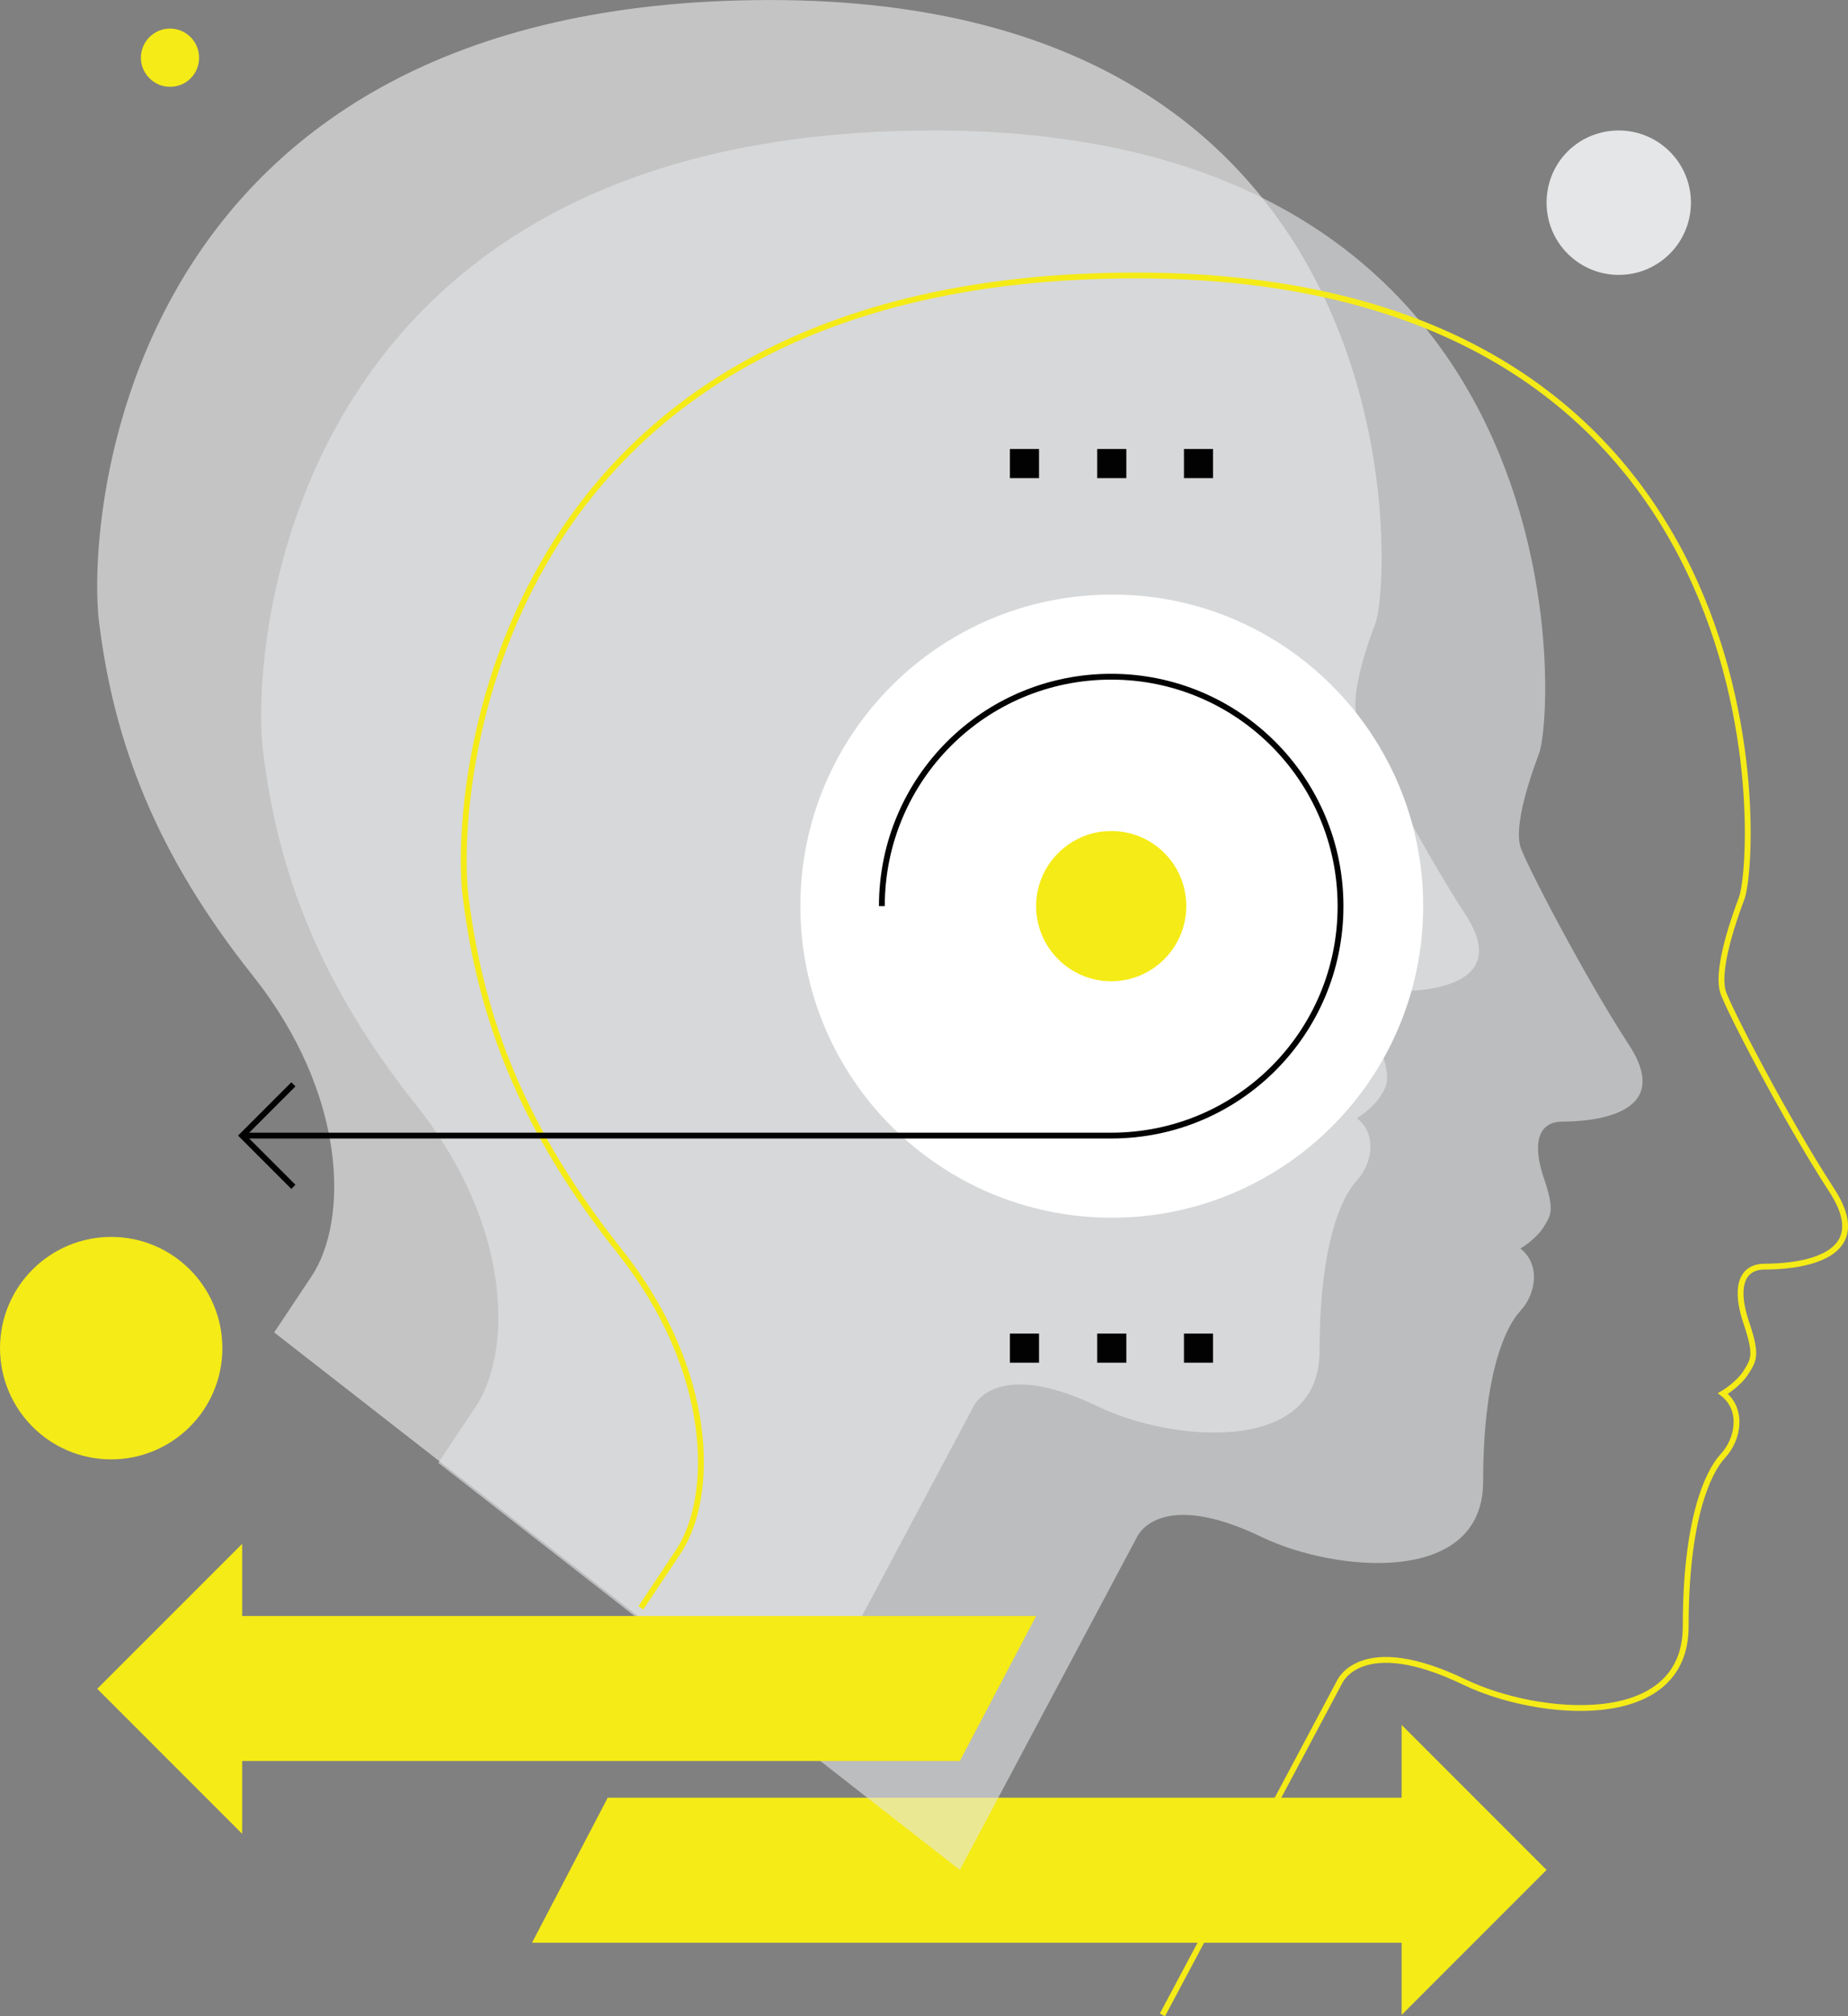 <?xml version="1.0" encoding="UTF-8" standalone="no"?>
<!-- Generator: Adobe Illustrator 19.0.0, SVG Export Plug-In . SVG Version: 6.00 Build 0)  -->

<svg
   xmlns:dc="http://purl.org/dc/elements/1.1/"
   xmlns:cc="http://creativecommons.org/ns#"
   xmlns:rdf="http://www.w3.org/1999/02/22-rdf-syntax-ns#"
   xmlns:svg="http://www.w3.org/2000/svg"
   xmlns="http://www.w3.org/2000/svg"
   xmlns:xlink="http://www.w3.org/1999/xlink"
   xmlns:sodipodi="http://sodipodi.sourceforge.net/DTD/sodipodi-0.dtd"
   xmlns:inkscape="http://www.inkscape.org/namespaces/inkscape"
   version="1.1"
   id="Layer_1"
   x="0px"
   y="0px"
   viewBox="0 0 317.49 346.235"
   xml:space="preserve"
   inkscape:version="0.91 r13725"
   sodipodi:docname="Scoping Session.svg"
   width="317.49"
   height="346.235"><rect x="0" y="0" width="317.49" height="346.235" fill="#808080" stroke="none"/><defs
     id="defs35" /><sodipodi:namedview
     pagecolor="#ffffff"
     bordercolor="#666666"
     borderopacity="1"
     objecttolerance="10"
     gridtolerance="10"
     guidetolerance="10"
     inkscape:pageopacity="0"
     inkscape:pageshadow="2"
     inkscape:window-width="1920"
     inkscape:window-height="1017"
     id="namedview33"
     showgrid="false"
     inkscape:showpageshadow="false"
     inkscape:zoom="1.4142136"
     inkscape:cx="77.629925"
     inkscape:cy="188.42193"
     inkscape:window-x="-8"
     inkscape:window-y="-8"
     inkscape:window-maximized="1"
     inkscape:current-layer="Layer_1" /><style
     type="text/css"
     id="style3">
	.st0{fill:#F5EB16;}
	.st1{fill:#C4C4C4;}
	.st2{opacity:0.6;}
	.st3{clip-path:url(#XMLID_22_);fill:#E5E6E7;}
	.st4{fill:none;stroke:#F5EB16;stroke-miterlimit:10;}
	.st5{fill:#FFFFFF;}
	.st6{fill:none;stroke:#020202;stroke-miterlimit:10;}
	.st7{fill:#020202;}
	.st8{fill:#E5E6E7;}
</style><g
     id="g5"
     transform="translate(-41.495,-26.994)"><polyline
       id="XMLID_20_"
       class="st0"
       points="145.9,335.7 282.3,335.7 282.3,323.2 307.2,348.1 282.3,373 282.3,360.6 132.9,360.6     "
       style="fill:#f5eb16" /><path
       id="XMLID_19_"
       class="st1"
       d="m 178.3,325.7 30.4,-57.1 c 0,0 3.6,-8.7 21.6,0 12.3,5.9 37.9,8.5 37.9,-9.6 0,-18.1 3.7,-26.4 6.4,-29.3 2.7,-2.9 3.5,-8 0,-10.7 0,0 2.7,-1.6 4,-3.7 1.3,-2.1 1.9,-2.9 0,-8.5 -1.9,-5.6 -1.1,-9.6 3.2,-9.6 4.3,0 19.5,-0.8 11.5,-13.1 -8,-12.3 -17.9,-31.5 -18.7,-34.1 -0.8,-2.7 0.3,-8.3 3.2,-16 2.9,-7.7 7.7,-107 -104,-107 C 62,27 56.4,116.5 58.5,133.7 61.1,155 68.6,174 84.9,194.5 101.2,215 101.4,236.6 95,246.2 l -6.4,9.6"
       inkscape:connector-curvature="0"
       style="fill:#c4c4c4" /><g
       class="st2"
       id="g9"
       style="opacity:0.6"><g
         id="g11"><defs
           id="defs13"><rect
             id="XMLID_17_"
             x="86.3"
             y="49.4"
             width="237.4"
             height="298.8" /></defs><clipPath
           id="XMLID_22_"><use
             xlink:href="#XMLID_17_"
             style="overflow:visible"
             id="use17"
             x="0"
             y="0"
             width="100%"
             height="100%" /></clipPath><path
           id="XMLID_18_"
           class="st3"
           d="M 206.4,348.1 236.8,291 c 0,0 3.6,-8.7 21.6,0 12.3,5.9 37.9,8.5 37.9,-9.6 0,-18.1 3.7,-26.4 6.4,-29.3 2.7,-2.9 3.5,-8 0,-10.7 0,0 2.7,-1.6 4,-3.7 1.3,-2.1 1.9,-2.9 0,-8.5 -1.9,-5.6 -1.1,-9.6 3.2,-9.6 4.3,0 19.5,-0.8 11.5,-13.1 -8,-12.3 -17.9,-31.5 -18.7,-34.1 -0.8,-2.7 0.3,-8.3 3.2,-16 2.9,-7.7 7.7,-107 -104,-107 -111.8,0 -117.4,89.6 -115.2,106.7 2.6,21.3 10.1,40.3 26.4,60.8 16.3,20.5 16.5,42.1 10.1,51.7 l -6.4,9.6"
           clip-path="url(#XMLID_22_)"
           inkscape:connector-curvature="0"
           style="fill:#e5e6e7" /></g></g><path
       id="XMLID_16_"
       class="st4"
       d="m 241.2,373 30.4,-57.1 c 0,0 3.6,-8.7 21.6,0 12.3,5.9 37.9,8.5 37.9,-9.6 0,-18.1 3.7,-26.4 6.4,-29.3 2.7,-2.9 3.5,-8 0,-10.7 0,0 2.7,-1.6 4,-3.7 1.3,-2.1 1.9,-2.9 0,-8.5 -1.9,-5.6 -1.1,-9.6 3.2,-9.6 4.3,0 19.5,-0.8 11.5,-13.1 -8,-12.3 -17.9,-31.5 -18.7,-34.1 -0.8,-2.7 0.3,-8.3 3.2,-16 2.9,-7.7 7.7,-107 -104,-107 -111.8,0 -117.4,89.6 -115.2,106.7 2.6,21.3 10.1,40.3 26.4,60.8 16.3,20.5 16.5,42.1 10.1,51.7 l -6.4,9.6"
       inkscape:connector-curvature="0"
       style="fill:none;stroke:#f5eb16;stroke-miterlimit:10" /><polyline
       id="XMLID_15_"
       class="st0"
       points="219.5,304.5 83.1,304.5 83.1,292.1 58.2,317 83.1,341.9 83.1,329.4 206.4,329.4  "
       style="fill:#f5eb16" /><path
       id="XMLID_14_"
       class="st5"
       d="m 286,182.6 c 0,29.6 -24,53.5 -53.5,53.5 -29.6,0 -53.5,-24 -53.5,-53.5 0,-29.6 24,-53.5 53.5,-53.5 C 262,129 286,153 286,182.6"
       inkscape:connector-curvature="0"
       style="fill:#ffffff" /><path
       id="XMLID_13_"
       class="st6"
       d="m 193,182.6 c 0,-21.8 17.6,-39.4 39.4,-39.4 21.8,0 39.4,17.7 39.4,39.4 0,21.8 -17.6,39.4 -39.4,39.4 l -149.3,0"
       inkscape:connector-curvature="0"
       style="fill:none;stroke:#020202;stroke-miterlimit:10" /><polyline
       id="XMLID_12_"
       class="st6"
       points="91.9,230.8 83.1,222 91.9,213.2  "
       style="fill:none;stroke:#020202;stroke-miterlimit:10" /><path
       id="XMLID_11_"
       class="st0"
       d="m 245.3,182.6 c 0,7.1 -5.8,12.9 -12.9,12.9 -7.1,0 -12.9,-5.8 -12.9,-12.9 0,-7.1 5.8,-12.9 12.9,-12.9 7.2,0 12.9,5.8 12.9,12.9"
       inkscape:connector-curvature="0"
       style="fill:#f5eb16" /><path
       class="st7"
       d="m 215,104.1 5,0 0,5 -5,0 0,-5 z m 15,0 5,0 0,5 -5,0 0,-5 z m 14.9,0 5,0 0,5 -5,0 0,-5 z"
       id="path26"
       inkscape:connector-curvature="0"
       style="fill:#020202" /><path
       class="st7"
       d="m 215,256 5,0 0,5 -5,0 0,-5 z m 15,0 5,0 0,5 -5,0 0,-5 z m 14.9,0 5,0 0,5 -5,0 0,-5 z"
       id="path28"
       inkscape:connector-curvature="0"
       style="fill:#020202" /><path
       id="XMLID_4_"
       class="st8"
       d="m 307.2,61.8 c 0,6.9 5.6,12.4 12.4,12.4 6.9,0 12.4,-5.6 12.4,-12.4 0,-6.9 -5.6,-12.4 -12.4,-12.4 -6.9,0 -12.4,5.5 -12.4,12.4"
       inkscape:connector-curvature="0"
       style="fill:#e5e6e7" /><path
       id="XMLID_3_"
       class="st0"
       d="m 65.7,36.9 c 0,2.7 2.2,5 5,5 2.8,0 5,-2.2 5,-5 0,-2.7 -2.2,-5 -5,-5 -2.8,0 -5,2.3 -5,5"
       inkscape:connector-curvature="0"
       style="fill:#f5eb16" /><path
       id="XMLID_2_"
       class="st0"
       d="m 41.5,258.5 c 0,10.5 8.5,19.1 19.1,19.1 10.5,0 19.1,-8.5 19.1,-19.1 0,-10.5 -8.5,-19.1 -19.1,-19.1 -10.5,0 -19.1,8.5 -19.1,19.1"
       inkscape:connector-curvature="0"
       style="fill:#f5eb16" /></g></svg>